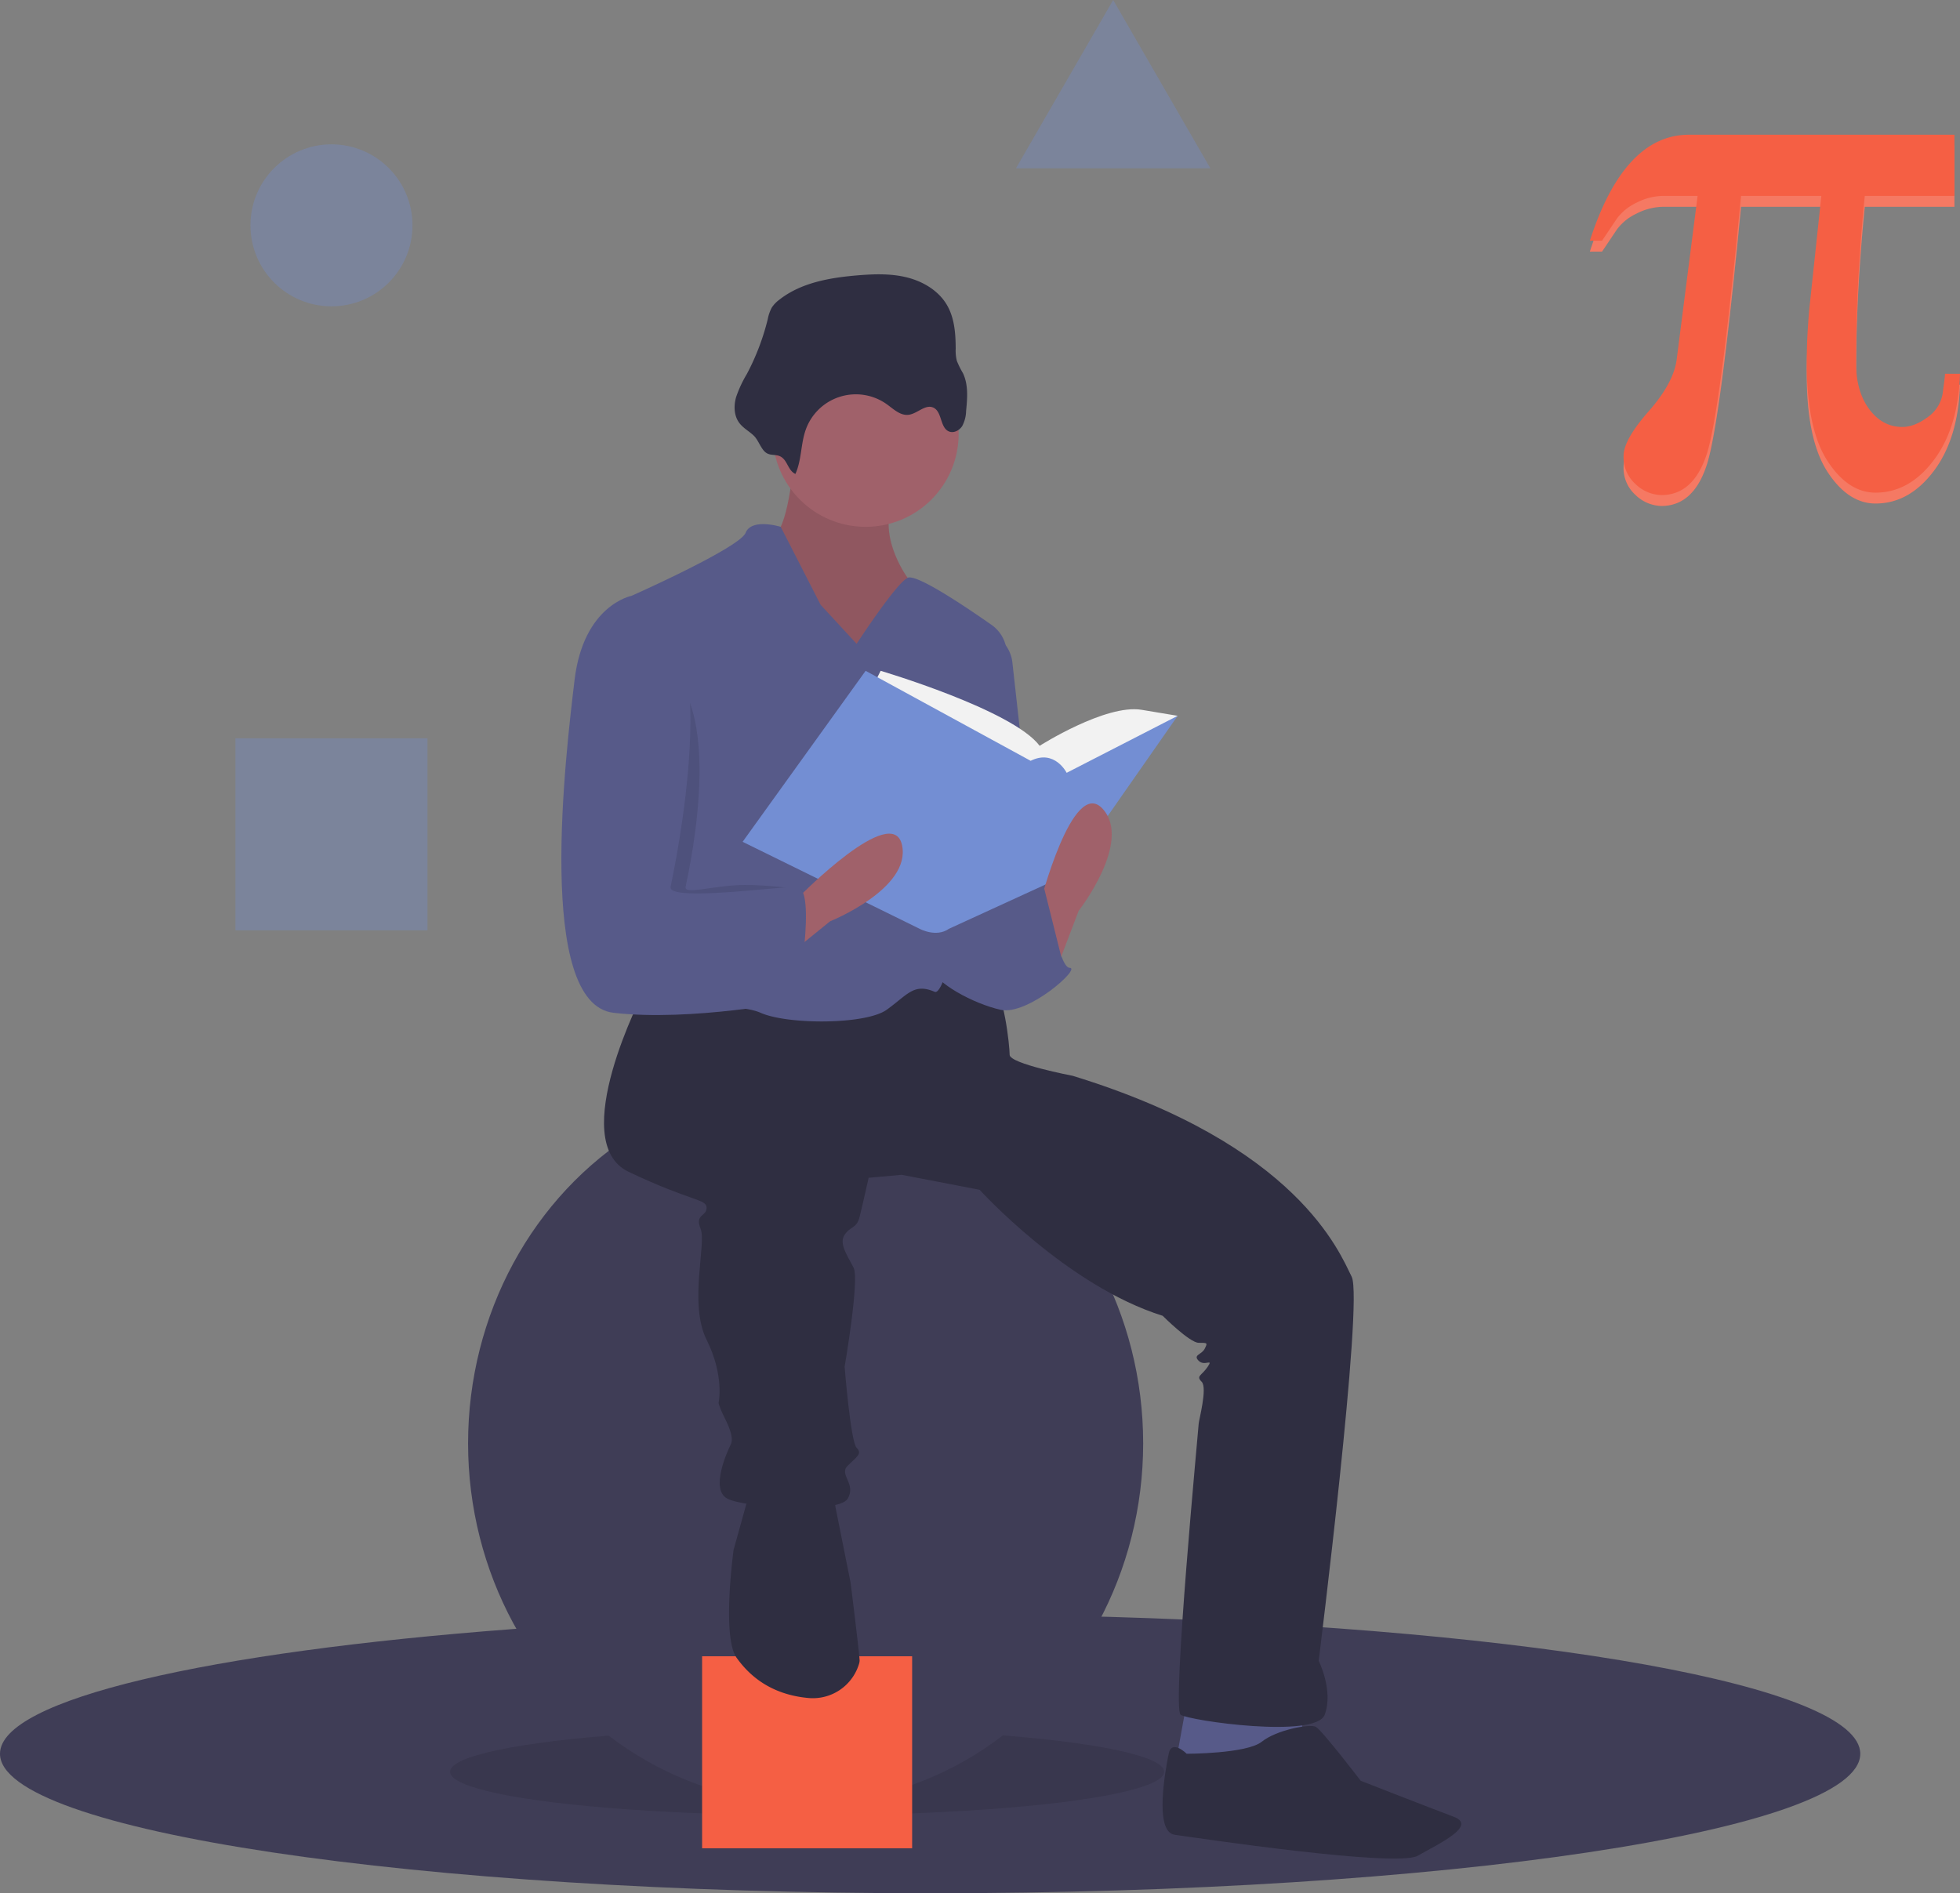 <svg xmlns="http://www.w3.org/2000/svg" width="653.236" height="631.114" viewBox="0 0 653.236 631.114">
  <rect x="0" y="0" width="653.236" height="631.114" fill="#808080" stroke="none"/>
  <g id="undraw_mathematics_4otb" transform="translate(-1 -40)">
    <path id="Path_6124" data-name="Path 6124" d="M892.882,744.557c0,25.68-138.79,46.5-310,46.5s-310-20.82-310-46.5c0-18.18,69.57-33.93,170.96-41.57,41.81-3.16,89.05-4.93,139.04-4.93,20.55,0,40.63.3,60.05.87C785.4,703.127,892.882,721.957,892.882,744.557Z" transform="translate(-271.882 -119.943)" fill="#3f3d56"/>
    <ellipse id="Ellipse_125" data-name="Ellipse 125" cx="119" cy="14.5" rx="119" ry="14.5" transform="translate(151 616.114)" opacity="0.1"/>
    <ellipse id="Ellipse_126" data-name="Ellipse 126" cx="112.5" cy="120" rx="112.5" ry="120" transform="translate(157 401.114)" fill="#3f3d56"/>
    <rect id="Rectangle_131" data-name="Rectangle 131" width="70" height="64" transform="translate(235 592.114)" fill="#f55f44"/>
    <path id="Path_6125" data-name="Path 6125" d="M396.5,607.614l-4,22,26,4,17-10-1-16Z" fill="#575a89"/>
    <path id="Path_6126" data-name="Path 6126" d="M538.382,303.557s-2,23-7,24,11,41,11,41h24l19-5-9-22s-12-16-3-29S538.382,303.557,538.382,303.557Z" transform="translate(-272.882 -108.943)" fill="#a0616a"/>
    <path id="Path_6127" data-name="Path 6127" d="M538.382,303.557s-2,23-7,24,11,41,11,41h24l19-5-9-22s-12-16-3-29S538.382,303.557,538.382,303.557Z" transform="translate(-272.882 -108.943)" opacity="0.1"/>
    <path id="Path_6128" data-name="Path 6128" d="M488.382,479.557s-26,50-5,60,26,9,26,12-4,2-2,7-4,25,2,37,4,21,4,21,0,1,2,5,3,7,2,9-7,15-1,18,37,5,40,0-3-8,0-11,5-4,3-6-4-27-4-27,5-29,3-33-5-8-3-11,4-2,5-6,3-13,3-13l11-1,26,5s29,32,61,42c0,0,9,9,12,9s3,0,2,2-4,2-2,4,5-1,3,2-4,3-2,5-1,13-1,14-9,95-6,97,45,8,48,0-2-18-2-18,15-120,11-128-18-44-93-67c0,0-21-4-21-7s-2-22-6-23-27-2-27-2l-29,9-40-7Z" transform="translate(-272.882 -108.943)" fill="#2f2e41"/>
    <path id="Path_6129" data-name="Path 6129" d="M523.382,647.557l-5,18s-4,29,1,36c3.927,5.5,10.94,12.231,23.945,13.412A16.071,16.071,0,0,0,560.1,703.851a5.007,5.007,0,0,0,.277-1.294c0-2-3-26-3-26l-5-25-1-7Z" transform="translate(-272.882 -108.943)" fill="#2f2e41"/>
    <path id="Path_6130" data-name="Path 6130" d="M669.382,733.557s-5-5-6,0-5,26,2,27,74,11,81,7,20-10,12-13-31-12-31-12-13-17-15-18-13,1-18,5S669.382,733.557,669.382,733.557Z" transform="translate(-272.882 -108.943)" fill="#2f2e41"/>
    <circle id="Ellipse_127" data-name="Ellipse 127" cx="31" cy="31" r="31" transform="translate(258.5 153.614)" fill="#a0616a"/>
    <path id="Path_6131" data-name="Path 6131" d="M559.382,363.557l-12-13-13.3-26s-9.7-3-11.7,2-38,21-38,21,9,84,5,92-11,40-5,43,34,0,43,4,35,4,42-1,9-9,16-6c5.959,2.554,19.891-84.761,23.9-110.781a11.844,11.844,0,0,0-4.908-11.51c-8.973-6.294-25.133-17.14-27.994-15.709C572.382,343.557,559.382,363.557,559.382,363.557Z" transform="translate(-272.882 -108.943)" fill="#575a89"/>
    <path id="Path_6132" data-name="Path 6132" d="M602.382,359.557h0a11.86,11.86,0,0,1,8.911,10.2l8.089,72.8s-20,43-30,14S602.382,359.557,602.382,359.557Z" transform="translate(-272.882 -108.943)" fill="#575a89"/>
    <path id="Path_6133" data-name="Path 6133" d="M600.382,449.557l22-6s4,28,8,28-14,16-23,14-22-9-23-14,9-26,9-26Z" transform="translate(-272.882 -108.943)" fill="#575a89"/>
    <path id="Path_6134" data-name="Path 6134" d="M538.98,306.93c2.108-4.648,1.742-10.07,3.485-14.867a17.727,17.727,0,0,1,26.953-8.381c2.242,1.6,4.489,3.844,7.226,3.539,2.947-.329,5.575-3.616,8.284-2.411,3,1.335,2.192,6.717,5.234,7.96,1.6.654,3.494-.353,4.417-1.816a11.225,11.225,0,0,0,1.286-4.976c.42-4.265.8-8.779-1.051-12.645a30.3,30.3,0,0,1-2.028-4.09,13.994,13.994,0,0,1-.386-4.034c-.017-5.013-.383-10.242-2.906-14.574-2.8-4.807-7.974-7.881-13.373-9.222s-11.055-1.136-16.6-.666c-9.163.776-18.719,2.439-25.939,8.135a10.146,10.146,0,0,0-2.493,2.62,13.523,13.523,0,0,0-1.328,3.841,79.449,79.449,0,0,1-6.968,18.277,39.656,39.656,0,0,0-3.6,7.765c-.766,2.754-.714,5.893.889,8.261,1.3,1.927,3.391,2.955,5.029,4.53,1.624,1.561,2.384,4.564,4.182,5.747,1.57,1.032,3.451.3,5.053,1.4C536.41,302.725,536.558,305.8,538.98,306.93Z" transform="translate(-272.882 -108.943)" fill="#2f2e41"/>
    <path id="Path_6135" data-name="Path 6135" d="M564.382,378.557l3-6s44,13,53,25c0,0,22-14,34-12l12,2-37,33-47-4Z" transform="translate(-272.882 -108.943)" fill="#f2f2f2"/>
    <path id="Path_6136" data-name="Path 6136" d="M562.382,372.557l-41,57,59,29s5.516,3,9.758,0l39.242-18,37-53-37,19s-4-8-12-4Z" transform="translate(-272.882 -108.943)" fill="#738ed3"/>
    <path id="Path_6137" data-name="Path 6137" d="M625.382,473.557l8-21s18-23,8-34-21,32-21,32Z" transform="translate(-272.882 -108.943)" fill="#a0616a"/>
    <path id="Path_6138" data-name="Path 6138" d="M533.079,470.206l17.456-14.152s27.11-10.865,23.979-25.4S540.294,447.8,540.294,447.8Z" transform="translate(-272.882 -108.943)" fill="#a0616a"/>
    <path id="Path_6139" data-name="Path 6139" d="M489.882,369.057h-1s-15.5-18.5-18.5,6.5-13,108,13,111,44.5-12.5,44.5-12.5,19-29,12-29c-3.387,0-12.6-1.521-21-1-8.963.556-17.016,3.081-16.5.5C503.382,439.557,517.882,376.057,489.882,369.057Z" transform="translate(-272.882 -108.943)" opacity="0.1"/>
    <path id="Path_6140" data-name="Path 6140" d="M488.382,349.557l-4-2s-16,3-19,28-13,108,13,111,61-4,61-4,7-38,0-38-43,5-42,0S516.382,356.557,488.382,349.557Z" transform="translate(-272.882 -108.943)" fill="#575a89"/>
    <path id="Path_6141" data-name="Path 6141" d="M338,353.114l11.027-16.9,6.973,27.9-18,8Z" fill="#575a89"/>
    <circle id="Ellipse_128" data-name="Ellipse 128" cx="27" cy="27" r="27" transform="translate(84.473 88.114)" fill="#738ed3" opacity="0.328"/>
    <rect id="Rectangle_132" data-name="Rectangle 132" width="64" height="64" transform="translate(79.473 286.114)" fill="#738ed3" opacity="0.328"/>
    <path id="Path_6142" data-name="Path 6142" d="M372,0l16.2,28.057,16.2,28.057H339.6l16.2-28.057Z" transform="translate(0 40)" fill="#738ed3" opacity="0.328"/>
    <path id="Path_6143" data-name="Path 6143" d="M927.118,277.172q-.581,17.955-8.745,28.784t-19.4,10.83q-9.152,0-16.042-10.6t-6.892-32.606q0-4.865.232-9.266t.579-8.34l4.054-38.108H854.145q-6.949,72.278-11.409,86T827.621,317.6a12.78,12.78,0,0,1-8.572-3.591,12.064,12.064,0,0,1-4.054-9.5q0-5.326,8.4-14.884t9.324-17.432l6.95-54.324H828.432a19.911,19.911,0,0,0-9.093,2.259,17.155,17.155,0,0,0-6.544,5.27l-4.981,7.413h-4.054q5.674-17.605,13.958-26.467t19.054-8.861h88.494v20.386H895.381q-1.39,13.9-2.143,27.8t-.753,27.915q0,9.5,4.4,15.405t11,5.907q4.053,0,8.513-3.3a11.97,11.97,0,0,0,5.039-8.629q.348-2.547.521-4t.174-1.8Z" transform="translate(-272.882 -108.943)" fill="#f55f44"/>
    <path id="Path_6144" data-name="Path 6144" d="M927.118,277.172q-.581,17.955-8.745,28.784t-19.4,10.83q-9.152,0-16.042-10.6t-6.892-32.606q0-4.865.232-9.266t.579-8.34l4.054-38.108H854.145q-6.949,72.278-11.409,86T827.621,317.6a12.78,12.78,0,0,1-8.572-3.591,12.064,12.064,0,0,1-4.054-9.5q0-5.326,8.4-14.884t9.324-17.432l6.95-54.324H828.432a19.911,19.911,0,0,0-9.093,2.259,17.155,17.155,0,0,0-6.544,5.27l-4.981,7.413h-4.054q5.674-17.605,13.958-26.467t19.054-8.861h88.494v20.386H895.381q-1.39,13.9-2.143,27.8t-.753,27.915q0,9.5,4.4,15.405t11,5.907q4.053,0,8.513-3.3a11.97,11.97,0,0,0,5.039-8.629q.348-2.547.521-4t.174-1.8Z" transform="translate(-272.882 -108.943)" fill="#f5f5f5" opacity="0.177"/>
    <path id="Path_6145" data-name="Path 6145" d="M927.118,273.553q-.581,17.955-8.745,28.784t-19.4,10.83q-9.152,0-16.042-10.6t-6.892-32.606q0-4.865.232-9.266t.579-8.34l4.054-38.108H854.145q-6.949,72.278-11.409,86t-15.116,13.726a12.78,12.78,0,0,1-8.572-3.591,12.064,12.064,0,0,1-4.054-9.5q0-5.326,8.4-14.884t9.324-17.432l6.95-54.324H828.432a19.911,19.911,0,0,0-9.093,2.259,17.156,17.156,0,0,0-6.545,5.27l-4.981,7.413h-4.054q5.674-17.605,13.958-26.467t19.054-8.861h88.494v20.386H895.381q-1.39,13.9-2.143,27.8t-.753,27.915q0,9.5,4.4,15.405t11,5.907q4.053,0,8.513-3.3a11.97,11.97,0,0,0,5.039-8.629q.348-2.547.521-4t.174-1.8Z" transform="translate(-272.882 -108.943)" fill="#f55f44"/>
  </g>
</svg>

